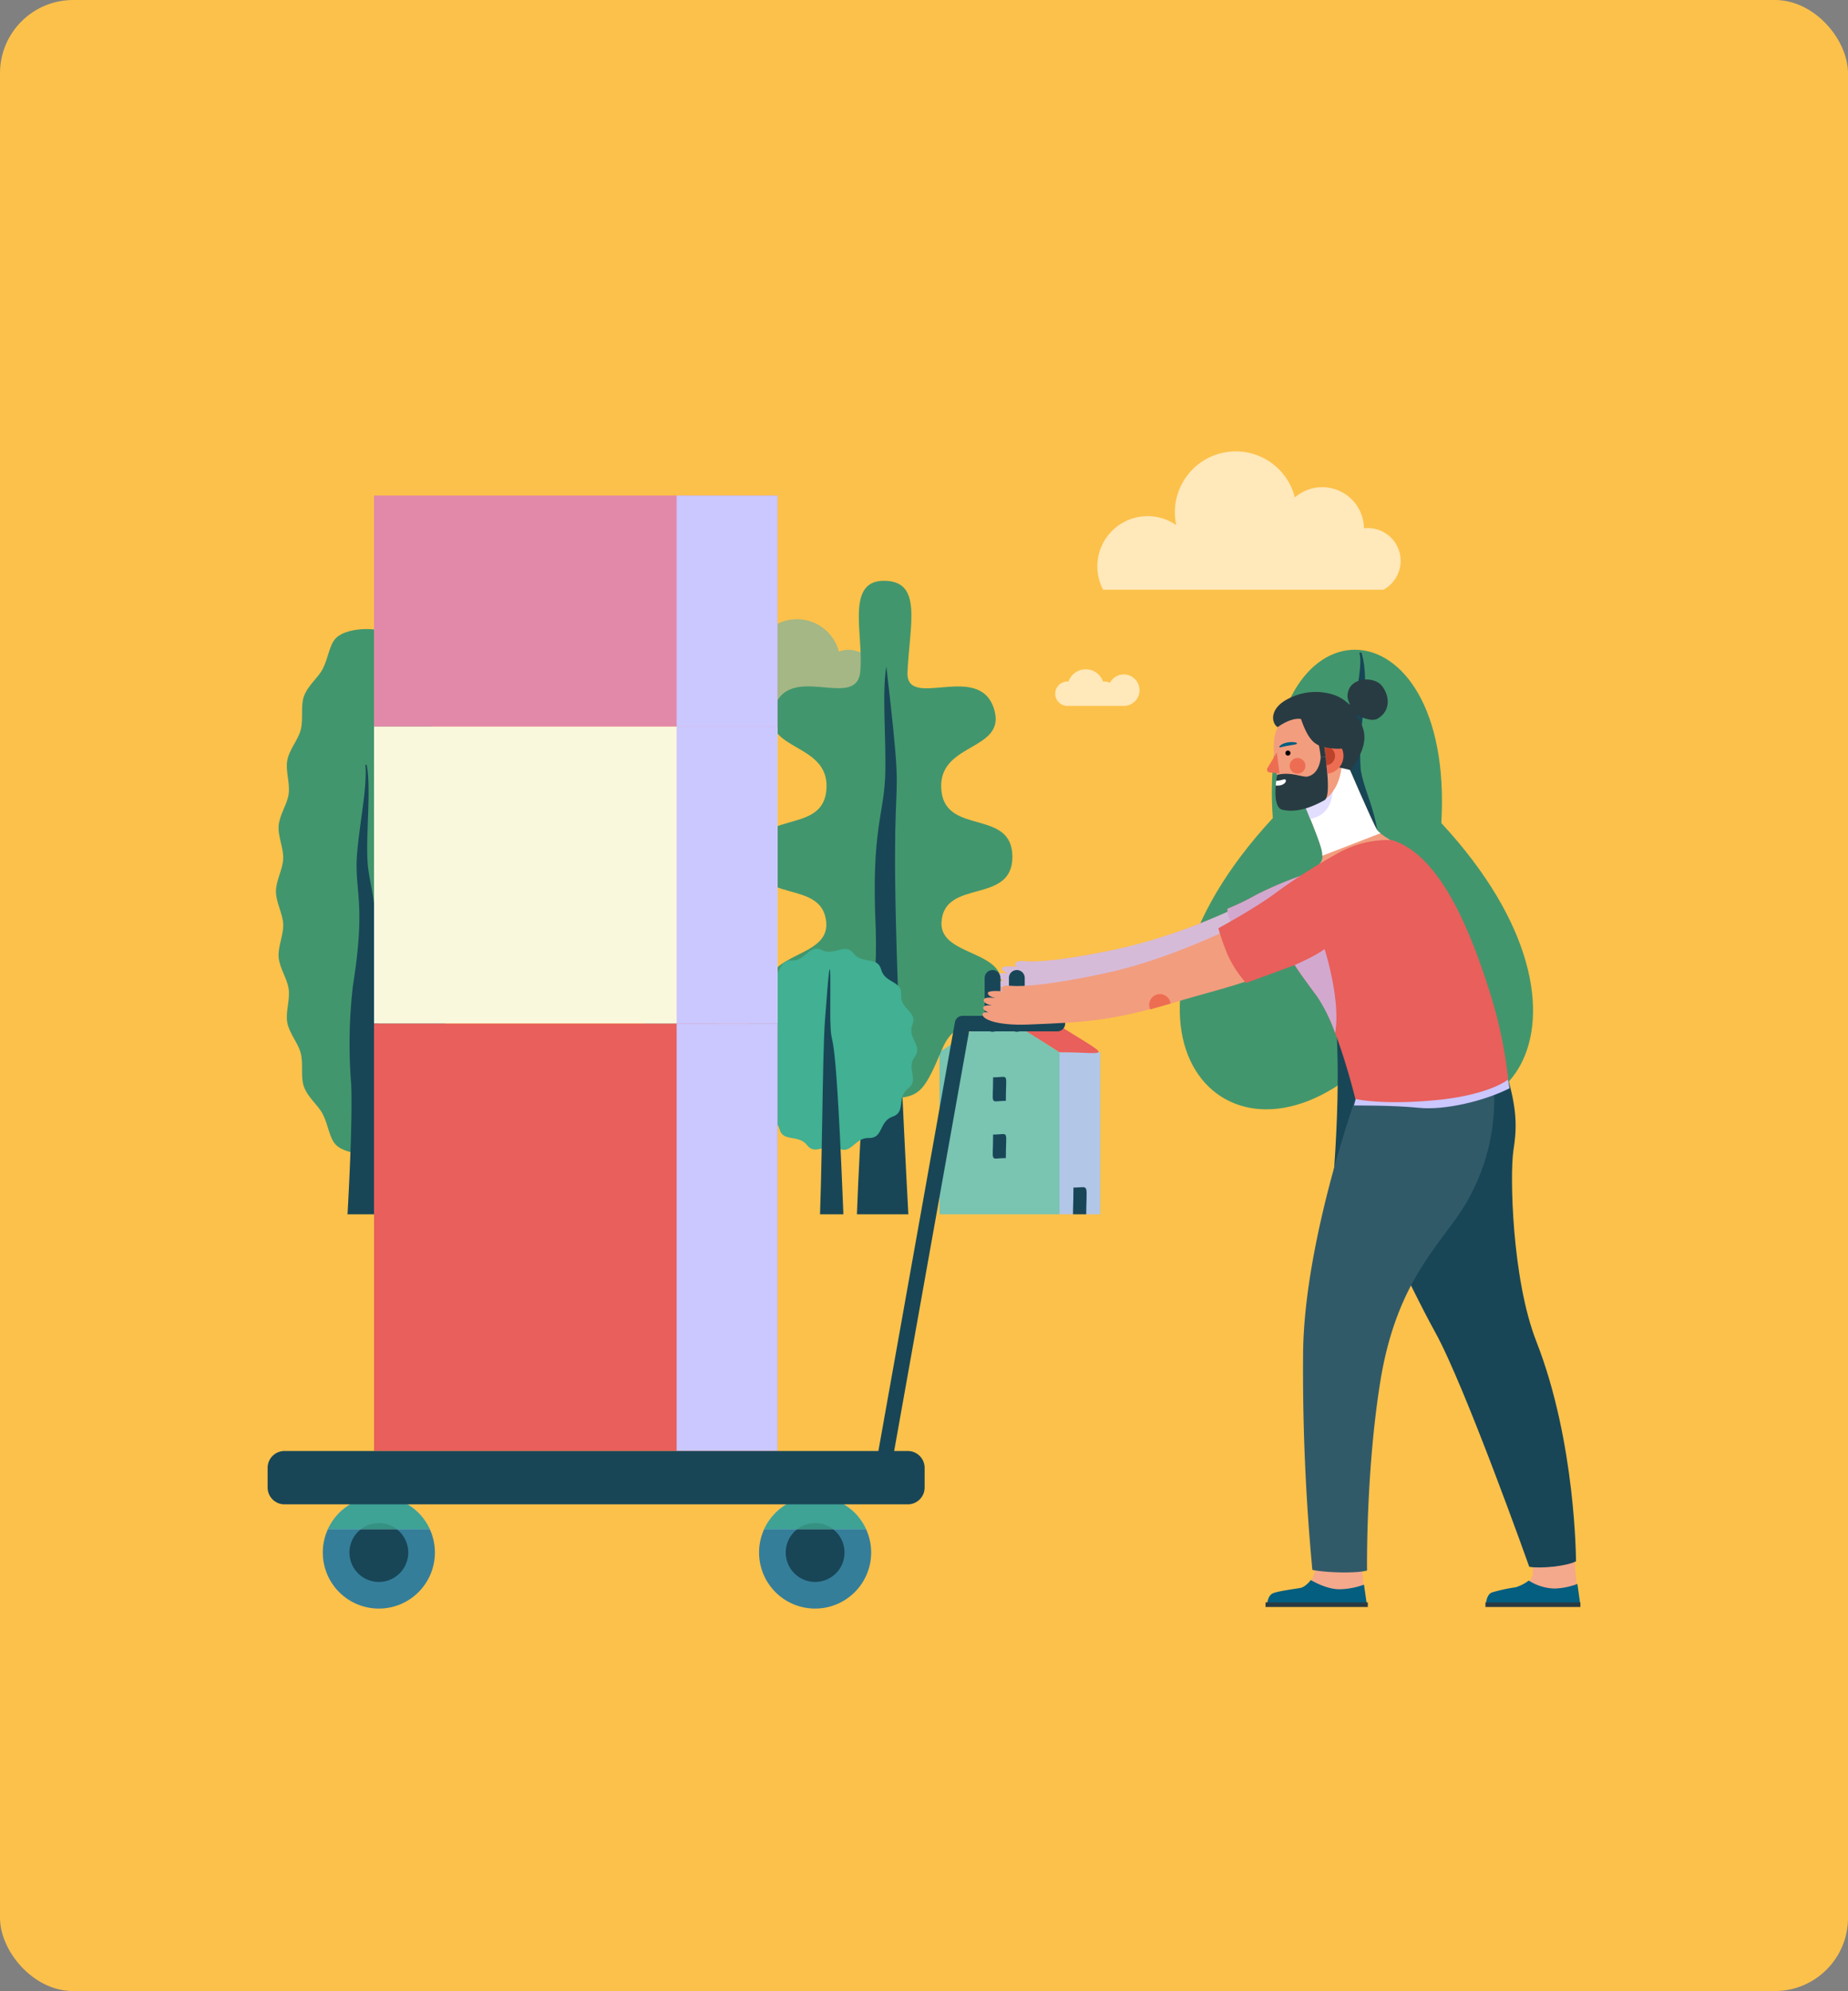 <svg xmlns="http://www.w3.org/2000/svg" xmlns:xlink="http://www.w3.org/1999/xlink" width="505" height="544" viewBox="0 0 505 544">
  <rect x="0" y="0" width="505" height="544" fill="#808080" stroke="none"/>
  <defs>
    <clipPath id="clip-path">
      <rect id="Rectángulo_7721" data-name="Rectángulo 7721" width="358.732" height="353.007" fill="none"/>
    </clipPath>
    <clipPath id="clip-path-3">
      <rect id="Rectángulo_7691" data-name="Rectángulo 7691" width="82.867" height="37.796" fill="#ffe8b9"/>
    </clipPath>
    <clipPath id="clip-path-4">
      <rect id="Rectángulo_7692" data-name="Rectángulo 7692" width="23.034" height="10.011" fill="#ffe8b9"/>
    </clipPath>
    <clipPath id="clip-path-5">
      <rect id="Rectángulo_7693" data-name="Rectángulo 7693" width="45.524" height="23.686" fill="none"/>
    </clipPath>
    <clipPath id="clip-path-7">
      <rect id="Rectángulo_7696" data-name="Rectángulo 7696" width="11.109" height="45.691" fill="none"/>
    </clipPath>
    <clipPath id="clip-path-9">
      <rect id="Rectángulo_7699" data-name="Rectángulo 7699" width="32.923" height="10.396" fill="none"/>
    </clipPath>
    <clipPath id="clip-path-10">
      <rect id="Rectángulo_7700" data-name="Rectángulo 7700" width="34.502" height="13.937" fill="none"/>
    </clipPath>
    <clipPath id="clip-path-11">
      <rect id="Rectángulo_7706" data-name="Rectángulo 7706" width="27.567" height="63.144" fill="none"/>
    </clipPath>
    <clipPath id="clip-path-12">
      <rect id="Rectángulo_7708" data-name="Rectángulo 7708" width="27.567" height="81.132" fill="none"/>
    </clipPath>
    <clipPath id="clip-path-13">
      <rect id="Rectángulo_7710" data-name="Rectángulo 7710" width="27.567" height="116.78" fill="none"/>
    </clipPath>
    <clipPath id="clip-path-14">
      <rect id="Rectángulo_7711" data-name="Rectángulo 7711" width="147.057" height="8.953" fill="none"/>
    </clipPath>
    <clipPath id="clip-path-15">
      <rect id="Rectángulo_7713" data-name="Rectángulo 7713" width="23.469" height="25.415" fill="none"/>
    </clipPath>
    <clipPath id="clip-path-16">
      <path id="Trazado_153145" data-name="Trazado 153145" d="M358.787,177.979a4.792,4.792,0,0,0-.033-.834c-.385-3.359-7.5-19.231-7.5-19.231l14.242-5.35s6.739,15.777,8.212,18.272a2.772,2.772,0,0,0,1.016.977Z" transform="translate(-351.25 -152.564)" fill="none"/>
    </clipPath>
    <linearGradient id="linear-gradient" x1="-8.562" y1="7.086" x2="-8.537" y2="7.086" gradientUnits="objectBoundingBox">
      <stop offset="0" stop-color="#f0c3a8"/>
      <stop offset="1" stop-color="#fff"/>
    </linearGradient>
    <clipPath id="clip-path-17">
      <rect id="Rectángulo_7714" data-name="Rectángulo 7714" width="10.457" height="14.044" fill="none"/>
    </clipPath>
    <clipPath id="clip-path-18">
      <rect id="Rectángulo_7715" data-name="Rectángulo 7715" width="85.504" height="34.076" fill="none"/>
    </clipPath>
    <clipPath id="clip-path-19">
      <rect id="Rectángulo_7716" data-name="Rectángulo 7716" width="42.495" height="8.603" fill="none"/>
    </clipPath>
    <clipPath id="clip-path-20">
      <rect id="Rectángulo_7717" data-name="Rectángulo 7717" width="11.36" height="22.949" fill="none"/>
    </clipPath>
  </defs>
  <g id="Grupo_88414" data-name="Grupo 88414" transform="translate(9888 7342)">
    <rect id="Rectángulo_7690" data-name="Rectángulo 7690" width="505" height="544" rx="20" transform="translate(-9888 -7342)" fill="#fcc14a"/>
    <g id="Grupo_87273" data-name="Grupo 87273" transform="translate(-9814.866 -7255.507)">
      <g id="Grupo_87272" data-name="Grupo 87272" clip-path="url(#clip-path)">
        <g id="Grupo_87228" data-name="Grupo 87228">
          <g id="Grupo_87227" data-name="Grupo 87227" clip-path="url(#clip-path)">
            <g id="Grupo_87220" data-name="Grupo 87220" transform="translate(226.74 36.837)">
              <g id="Grupo_87219" data-name="Grupo 87219">
                <g id="Grupo_87218" data-name="Grupo 87218" clip-path="url(#clip-path-3)">
                  <path id="Trazado_153105" data-name="Trazado 153105" d="M215.345,37.8a8.957,8.957,0,0,0-5.308-16.783A11.4,11.4,0,0,0,191.15,12.58a16.644,16.644,0,0,0-32.414,7.556A13.732,13.732,0,0,0,138.752,37.8Z" transform="translate(-137.184)" fill="#ffe8b9"/>
                </g>
              </g>
            </g>
            <g id="Grupo_87223" data-name="Grupo 87223" transform="translate(215.224 96.366)">
              <g id="Grupo_87222" data-name="Grupo 87222">
                <g id="Grupo_87221" data-name="Grupo 87221" clip-path="url(#clip-path-4)">
                  <path id="Trazado_153106" data-name="Trazado 153106" d="M218.675,74.8a3.335,3.335,0,1,1,0-6.67c.094,0,.186.006.279.014a5.006,5.006,0,0,1,9.456.014,3.242,3.242,0,0,1,1.881.317,4.3,4.3,0,1,1,3.786,6.325Z" transform="translate(-215.34 -64.788)" fill="#ffe8b9"/>
                </g>
              </g>
            </g>
            <g id="Grupo_87226" data-name="Grupo 87226" transform="translate(120.851 82.691)" opacity="0.48">
              <g id="Grupo_87225" data-name="Grupo 87225">
                <g id="Grupo_87224" data-name="Grupo 87224" clip-path="url(#clip-path-5)">
                  <path id="Trazado_153107" data-name="Trazado 153107" d="M189.108,127.172a7.66,7.66,0,1,0-2.615-14.852,11.846,11.846,0,0,0-22.772-.493,8.254,8.254,0,1,0-4.221,15.345Z" transform="translate(-151.243 -103.486)" fill="#46acc3"/>
                </g>
              </g>
            </g>
          </g>
        </g>
        <path id="Trazado_153108" data-name="Trazado 153108" d="M147.036,248.837l-16.664-10.752-16.126,10.752v45.691h43.9V248.837Z" transform="translate(-22.957 -47.842)" fill="#7ac4b2"/>
        <g id="Grupo_87271" data-name="Grupo 87271">
          <g id="Grupo_87270" data-name="Grupo 87270" clip-path="url(#clip-path)">
            <g id="Grupo_87231" data-name="Grupo 87231" transform="translate(124.079 200.994)" style="mix-blend-mode: multiply;isolation: isolate">
              <g id="Grupo_87230" data-name="Grupo 87230">
                <g id="Grupo_87229" data-name="Grupo 87229" clip-path="url(#clip-path-7)">
                  <rect id="Rectángulo_7695" data-name="Rectángulo 7695" width="11.109" height="45.691" fill="#cbc7ff"/>
                </g>
              </g>
            </g>
            <path id="Trazado_153109" data-name="Trazado 153109" d="M151.2,248.777c14.721,0,15.433,2.79-5.555-10.752-14.72,0-15.433-2.79,5.555,10.752" transform="translate(-27.122 -47.783)" fill="#e85f5b"/>
            <path id="Trazado_153110" data-name="Trazado 153110" d="M136.038,266.524c0-8.062,1.06-6.428-3.475-6.428,0,8.062-1.06,6.428,3.475,6.428" transform="translate(-26.617 -52.238)" fill="#184657"/>
            <path id="Trazado_153111" data-name="Trazado 153111" d="M136.038,286.091c0-8.062,1.06-6.428-3.475-6.428,0,8.062-1.06,6.428,3.475,6.428" transform="translate(-26.617 -56.17)" fill="#184657"/>
            <path id="Trazado_153112" data-name="Trazado 153112" d="M163.5,306.5c0-10.449,1.158-8.708-3.474-8.708,0,10.45-1.159,8.708,3.474,8.708" transform="translate(-32.131 -59.819)" fill="#184657"/>
            <path id="Trazado_153113" data-name="Trazado 153113" d="M262.559,248.837,245.9,238.085l-16.126,10.752v45.691h43.9V248.837Z" transform="translate(-46.171 -47.842)" fill="#7ac4b2"/>
            <g id="Grupo_87234" data-name="Grupo 87234" transform="translate(216.388 200.994)" opacity="0.7" style="mix-blend-mode: multiply;isolation: isolate">
              <g id="Grupo_87233" data-name="Grupo 87233">
                <g id="Grupo_87232" data-name="Grupo 87232" clip-path="url(#clip-path-7)">
                  <rect id="Rectángulo_7697" data-name="Rectángulo 7697" width="11.109" height="45.691" fill="#cbc7ff"/>
                </g>
              </g>
            </g>
            <path id="Trazado_153114" data-name="Trazado 153114" d="M266.723,248.777c14.721,0,15.434,2.79-5.555-10.752-14.72,0-15.433-2.79,5.555,10.752" transform="translate(-50.336 -47.783)" fill="#e85f5b"/>
            <path id="Trazado_153115" data-name="Trazado 153115" d="M251.561,266.524c0-8.062,1.06-6.428-3.475-6.428,0,8.062-1.06,6.428,3.475,6.428" transform="translate(-49.831 -52.238)" fill="#184657"/>
            <path id="Trazado_153116" data-name="Trazado 153116" d="M251.561,286.091c0-8.062,1.06-6.428-3.475-6.428,0,8.062-1.06,6.428,3.475,6.428" transform="translate(-49.831 -56.17)" fill="#184657"/>
            <path id="Trazado_153117" data-name="Trazado 153117" d="M279.025,306.5c0-10.449,1.158-8.708-3.474-8.708,0,10.45-1.159,8.708,3.474,8.708" transform="translate(-55.345 -59.819)" fill="#184657"/>
            <path id="Trazado_153118" data-name="Trazado 153118" d="M361.249,228.363c36.6,31.428,73.043-12.166,22.168-67.086,3.661-62.709-50.57-63.108-46.048-1.35-51.8,55.919-14.535,101.42,23.88,68.436" transform="translate(-62.684 -22.893)" fill="#42966d"/>
            <path id="Trazado_153119" data-name="Trazado 153119" d="M385.3,268.131c-3.165-67.944-11.446-59.239-9.264-80.823,3.5-25.463-2.535-30.805-4.256-40.239-1-11.584,2.949-22.876.183-32.211-2.071.714,2.182-3.438-3.039,18.92-5.487,23.629,4.167,29.228-1.744,46.727-8.473,25.052,2.415,20.588-3.627,87.121,4.673,1.445,17.038,2.773,21.747.505" transform="translate(-73.055 -23.08)" fill="#184657"/>
            <g id="Grupo_87237" data-name="Grupo 87237" transform="translate(11.199 246.92)" style="mix-blend-mode: multiply;isolation: isolate">
              <g id="Grupo_87236" data-name="Grupo 87236">
                <g id="Grupo_87235" data-name="Grupo 87235" clip-path="url(#clip-path-9)">
                  <path id="Trazado_153120" data-name="Trazado 153120" d="M46.939,314.215c0,2.871-7.37,5.2-16.461,5.2s-16.461-2.328-16.461-5.2,7.37-5.2,16.461-5.2,16.461,2.328,16.461,5.2" transform="translate(-14.016 -309.016)" fill="#e6e6e6"/>
                </g>
              </g>
            </g>
            <path id="Trazado_153121" data-name="Trazado 153121" d="M52.367,178.549c0,3.031-1.861,5.982-1.98,8.915-.124,3.042,1.488,6.136,1.245,9.048-.255,3.05-2.364,5.83-2.741,8.711-.4,3.057.91,6.293.382,9.129-.57,3.061-2.969,5.6-3.675,8.361-.782,3.062.079,6.451-.852,9.094-1.077,3.058-3.9,5.1-5.145,7.519-1.563,3.021-1.8,6.542-3.58,8.4-3.209,3.353-13.6,3.374-16.834,0-1.782-1.863-2.018-5.383-3.58-8.406-1.25-2.416-4.069-4.463-5.145-7.522-.931-2.642-.07-6.03-.851-9.092-.706-2.762-3.1-5.3-3.673-8.356-.528-2.834.783-6.068.383-9.123-.377-2.881-2.486-5.661-2.741-8.711-.244-2.913,1.368-6.007,1.245-9.049-.119-2.934-1.981-5.887-1.981-8.918s1.862-5.982,1.98-8.915c.124-3.041-1.488-6.136-1.245-9.048.255-3.049,2.364-5.83,2.741-8.711.4-3.057-.91-6.293-.382-9.129.571-3.061,2.969-5.6,3.675-8.36.782-3.063-.078-6.452.853-9.095,1.076-3.058,3.9-5.1,5.144-7.519,1.563-3.021,1.8-6.542,3.58-8.4,3.209-3.353,13.6-3.374,16.834,0,1.782,1.863,2.018,5.383,3.58,8.406,1.25,2.416,4.069,4.463,5.146,7.522.93,2.642.069,6.03.85,9.092.706,2.763,3.1,5.3,3.674,8.356.527,2.834-.784,6.069-.384,9.124.377,2.881,2.486,5.66,2.741,8.71.244,2.913-1.368,6.007-1.244,9.049.119,2.934,1.98,5.886,1.98,8.918" transform="translate(-0.571 -21.47)" fill="#42966d"/>
            <path id="Trazado_153122" data-name="Trazado 153122" d="M32.458,153.232c1.275,6.362-.237,19.442.241,26.3.183,4.814,2.185,9.563,2.77,22.216.792,18.265-2.614-.28,2.041,40.016,1.256,10,2.189,30.79,2.6,40.943-4.321,4.324-12.115,2.328-13.249-.159.638-10.8,1.769-31.133,1.379-41.9a137.743,137.743,0,0,1,.475-27.1c3.693-23.1.28-25.671,1.132-36.073.415-5.087,1.408-10.994,1.977-16.152.927-8.95-.259-7.923.637-8.083" transform="translate(-5.397 -30.792)" fill="#184657"/>
            <path id="Trazado_153123" data-name="Trazado 153123" d="M166.795,165.769c0,13.164,18.329,5.839,19.372,17.877.866,9.995-17.309,7.908-15.968,19.231,1.689,14.264,12.812,6.7,17.43,15.2,4.2,7.729,2.777,13.705,13.409,13.705s11.413-.792,16.834-13.557c4.619-10.875,12.045-2.074,15.792-15.94,3.048-11.283-16.536-8.938-16-18.634.669-12.066,19.372-4.714,19.372-17.878s-17.972-5.875-19.372-17.877c-1.568-13.444,17.529-10.812,14.48-22.1-3.747-13.866-24.3.289-23.773-10.542.635-13.16,4.174-24.915-6.456-24.915s-5.422,15.108-6.456,24.914c-1.136,10.785-20.027-3.324-23.773,10.542-3.048,11.283,16.049,8.652,14.48,22.1-1.4,12-19.372,4.714-19.372,17.878" transform="translate(-33.517 -18.153)" fill="#42966d"/>
            <path id="Trazado_153124" data-name="Trazado 153124" d="M215.714,272.456c-8.407-157.251.845-92.035-6.176-152.812-1.2,6.985-.091,18.97-.276,28.721-.213,11.975-3.939,15.008-2.611,43.172.531,21.906-2.846,16.39-5.287,81.063Z" transform="translate(-40.463 -24.042)" fill="#184657"/>
            <g id="Grupo_87240" data-name="Grupo 87240" transform="translate(137.911 246.026)" style="mix-blend-mode: multiply;isolation: isolate">
              <g id="Grupo_87239" data-name="Grupo 87239">
                <g id="Grupo_87238" data-name="Grupo 87238" clip-path="url(#clip-path-10)">
                  <path id="Trazado_153125" data-name="Trazado 153125" d="M172.593,314.865c0,9.288,34.5,9.3,34.5,0s-34.5-9.3-34.5,0" transform="translate(-172.593 -307.897)" fill="#e6e6e6"/>
                </g>
              </g>
            </g>
            <path id="Trazado_153126" data-name="Trazado 153126" d="M208.884,236.944c1.441-3.683-3.382-4.2-3.07-8.246.3-3.861-4.453-3.052-5.473-6.881-.984-3.695-5.156-1.326-7.566-4.424-2.325-2.988-5.207.861-8.679-.893-3.386-1.711-4.332,3.024-8.226,2.87s-2.7,4.561-6.491,5.847c-3.656,1.24-1.042,5.332-4.21,7.692-3.132,2.332.622,5.419-1.786,8.6-2.347,3.1,2.078,5.081.63,8.779-1.441,3.682,3.382,4.2,3.07,8.246-.3,3.86,4.454,3.052,5.473,6.881.984,3.694,5.156,1.326,7.566,4.424,2.325,2.988,5.207-.861,8.679.893,3.386,1.711,4.332-3.024,8.226-2.87s2.7-4.561,6.491-5.847c3.656-1.241,1.041-5.332,4.209-7.692,3.132-2.332-.622-5.419,1.787-8.6,2.346-3.1-2.078-5.081-.631-8.779" transform="translate(-32.691 -43.43)" fill="#41b093"/>
            <path id="Trazado_153127" data-name="Trazado 153127" d="M195.535,298.371c-2.51-66.543-3.538-51.445-3.843-59.915-.3-4.842.65-31.212-1.521-1.191-.744,10.159-.685,42.236-1.69,61.035,1.526,1.247,5.527,1.227,7.054.071" transform="translate(-37.875 -44.837)" fill="#184657"/>
            <path id="Trazado_153170" data-name="Trazado 153170" d="M0,0H340.27V48.511H0Z" transform="translate(0.537 245.286)" fill="#fcc14a"/>
            <rect id="Rectángulo_7702" data-name="Rectángulo 7702" width="110.266" height="63.144" transform="translate(29.074 48.895)" fill="#e289a9"/>
            <rect id="Rectángulo_7703" data-name="Rectángulo 7703" width="110.266" height="81.132" transform="translate(29.074 112.039)" fill="#faf8dc"/>
            <path id="Trazado_153171" data-name="Trazado 153171" d="M0,0H110.266V116.779H0Z" transform="translate(29.074 193.172)" fill="#e85f5b"/>
            <g id="Grupo_87243" data-name="Grupo 87243" transform="translate(111.773 48.895)" style="mix-blend-mode: multiply;isolation: isolate">
              <g id="Grupo_87242" data-name="Grupo 87242">
                <g id="Grupo_87241" data-name="Grupo 87241" clip-path="url(#clip-path-11)">
                  <rect id="Rectángulo_7705" data-name="Rectángulo 7705" width="27.567" height="63.144" transform="translate(0)" fill="#cbc7ff"/>
                </g>
              </g>
            </g>
            <g id="Grupo_87246" data-name="Grupo 87246" transform="translate(111.773 112.039)" style="mix-blend-mode: multiply;isolation: isolate">
              <g id="Grupo_87245" data-name="Grupo 87245">
                <g id="Grupo_87244" data-name="Grupo 87244" clip-path="url(#clip-path-12)">
                  <rect id="Rectángulo_7707" data-name="Rectángulo 7707" width="27.567" height="81.132" transform="translate(0 0)" fill="#cbc7ff"/>
                </g>
              </g>
            </g>
            <g id="Grupo_87249" data-name="Grupo 87249" transform="translate(111.773 193.171)" style="mix-blend-mode: multiply;isolation: isolate">
              <g id="Grupo_87248" data-name="Grupo 87248">
                <g id="Grupo_87247" data-name="Grupo 87247" clip-path="url(#clip-path-13)">
                  <rect id="Rectángulo_7709" data-name="Rectángulo 7709" width="27.567" height="116.779" transform="translate(0 0.001)" fill="#cbc7ff"/>
                </g>
              </g>
            </g>
            <path id="Trazado_153128" data-name="Trazado 153128" d="M49.5,418.765A15.315,15.315,0,1,1,34.186,403.45,15.315,15.315,0,0,1,49.5,418.765" transform="translate(-3.792 -81.072)" fill="#357e9a"/>
            <path id="Trazado_153129" data-name="Trazado 153129" d="M44.053,420.595a8.036,8.036,0,1,1-8.037-8.037,8.037,8.037,0,0,1,8.037,8.037" transform="translate(-5.622 -82.902)" fill="#184657"/>
            <path id="Trazado_153130" data-name="Trazado 153130" d="M198.7,418.765a15.315,15.315,0,1,1-15.315-15.315A15.315,15.315,0,0,1,198.7,418.765" transform="translate(-33.774 -81.072)" fill="#357e9a"/>
            <path id="Trazado_153131" data-name="Trazado 153131" d="M193.255,420.595a8.036,8.036,0,1,1-8.037-8.037,8.037,8.037,0,0,1,8.037,8.037" transform="translate(-35.604 -82.902)" fill="#184657"/>
            <g id="Grupo_87252" data-name="Grupo 87252" transform="translate(16.476 322.377)" opacity="0.7" style="mix-blend-mode: multiply;isolation: isolate">
              <g id="Grupo_87251" data-name="Grupo 87251">
                <g id="Grupo_87250" data-name="Grupo 87250" clip-path="url(#clip-path-14)">
                  <path id="Trazado_153132" data-name="Trazado 153132" d="M169.821,412.4h27.837a15.295,15.295,0,0,0-27.837,0" transform="translate(-50.601 -403.449)" fill="#cbc7ff"/>
                  <path id="Trazado_153133" data-name="Trazado 153133" d="M20.619,412.4H48.456a15.295,15.295,0,0,0-27.837,0" transform="translate(-20.619 -403.449)" fill="#cbc7ff"/>
                  <path id="Trazado_153134" data-name="Trazado 153134" d="M169.821,412.4h27.837a15.295,15.295,0,0,0-27.837,0" transform="translate(-50.601 -403.449)" fill="#41b093"/>
                  <path id="Trazado_153135" data-name="Trazado 153135" d="M20.619,412.4H48.456a15.295,15.295,0,0,0-27.837,0" transform="translate(-20.619 -403.449)" fill="#41b093"/>
                </g>
              </g>
            </g>
            <path id="Trazado_153136" data-name="Trazado 153136" d="M174.937,402.475H4.6a4.6,4.6,0,0,1-4.6-4.6V392.5a4.6,4.6,0,0,1,4.6-4.6H174.937a4.6,4.6,0,0,1,4.6,4.6v5.376a4.6,4.6,0,0,1-4.6,4.6" transform="translate(0 -77.947)" fill="#184657"/>
            <path id="Trazado_153137" data-name="Trazado 153137" d="M209.413,367.407a2.123,2.123,0,0,1-2.09-2.494l22.147-124.068a2.12,2.12,0,0,1,2.087-1.748h25.917a2.12,2.12,0,1,1,0,4.241H233.334L211.5,365.658a2.12,2.12,0,0,1-2.085,1.748" transform="translate(-41.654 -48.046)" fill="#184657"/>
            <path id="Trazado_153138" data-name="Trazado 153138" d="M249.336,223.694c.036-.618.809-.662,1.624-.535-.773-.3-1.477-.728-1.444-1.3.038-.638,1.212-.691,2.355-.59-1.133-.265-2.278-.72-2.235-1.471.047-.8,1.671-.766,3.137-.568-1.04-.286-2.027-.726-1.99-1.359.039-.675,2.34-.644,4.587-.45l-.348-.042c-1.174-.142-1-1.831,1.935-1.513s10.963-.152,26.564-3.574c14.182-3.11,28.733-9.617,38.808-14.488,3.217,2.95,6.885,9.4,8.229,12.93-7.053,4.03-17.013,6.2-27.28,9.247-18.437,5.466-25.071,5.846-41.438,6.484-8.559.334-12.58-1.445-12.5-2.77" transform="translate(-50.103 -39.748)" fill="#f29d7e"/>
            <path id="Trazado_153139" data-name="Trazado 153139" d="M312.078,225.379a2.933,2.933,0,0,0-5.629,1.653,2.865,2.865,0,0,0,.161.414c1.776-.491,3.624-1.024,5.562-1.593a2.905,2.905,0,0,0-.094-.474" transform="translate(-61.556 -44.866)" fill="#ed6d53"/>
            <path id="Trazado_153140" data-name="Trazado 153140" d="M368.989,395.914c-.157,10.048-1.413,20.83-1.1,26.325a84.7,84.7,0,0,0,.941,9.028H342.167s1.7-3.219,7.981-3.847c4.207-.421,5.5-5.024,5.5-12.09s-2.355-19-2.355-19Z" transform="translate(-68.757 -79.558)" fill="#f4a88c"/>
            <path id="Trazado_153141" data-name="Trazado 153141" d="M438.982,394.081c1.413,7.222,1.831,25.016,2.3,28.784s.523,7.379.523,7.379h-24.79s.419-2.983,2.617-3.088c7.067-.337,8.461-1.256,9.717-3.978s-3.4-22.347-5.129-27.842,14.759-1.256,14.759-1.256" transform="translate(-83.799 -78.876)" fill="#f4a88c"/>
            <path id="Trazado_153142" data-name="Trazado 153142" d="M414.554,260.86c2.669,9.42,2.2,14.288,1.413,19.469-.965,6.372-.456,34.927,6.281,52.125,10.826,27.64,10.826,60.05,10.826,60.05-2.55,1.358-9.567,2.031-12.762,1.511,0,0-17.533-49.314-25.7-64.073-7.565-13.675-18.683-38.466-18.683-38.466l20.882-30.616Z" transform="translate(-75.542 -52.419)" fill="#184657"/>
            <path id="Trazado_153143" data-name="Trazado 153143" d="M406.083,261.057a55.837,55.837,0,0,1-9.368,36.687c-6.961,10.1-17.479,20.305-21.562,46.055-3.935,24.819-3.563,51.264-3.563,51.264-2.98.835-11.1.616-14.945-.169a584.21,584.21,0,0,1-2.531-59.26c.314-32.029,15.7-73.479,15.7-73.479Z" transform="translate(-71.153 -52.459)" fill="#315a69"/>
            <path id="Trazado_153144" data-name="Trazado 153144" d="M374.673,186.528c-4.72,5.9-14.474,5.708-16.539,4.844-3.715-1.555-4.157-2.545-5.747-5.716,5.986-6.018,6.716-5.471,6.368-8.511-.385-3.358-7.5-19.231-7.5-19.231l14.242-5.35s6.739,15.778,8.212,18.272c.89,1.508,5.156,3.5,7.113,5.093-.925,4.3-3.318,7.069-6.144,10.6" transform="translate(-70.583 -30.657)" fill="#f29d7e"/>
            <g id="Grupo_87257" data-name="Grupo 87257" transform="translate(280.667 121.907)" style="mix-blend-mode: multiply;isolation: isolate">
              <g id="Grupo_87256" data-name="Grupo 87256">
                <g id="Grupo_87255" data-name="Grupo 87255" clip-path="url(#clip-path-15)">
                  <g id="Grupo_87254" data-name="Grupo 87254" transform="translate(0 0)">
                    <g id="Grupo_87253" data-name="Grupo 87253" clip-path="url(#clip-path-16)">
                      <rect id="Rectángulo_7712" data-name="Rectángulo 7712" width="32.268" height="33.158" transform="matrix(0.898, -0.441, 0.441, 0.898, -10.055, 4.938)" fill="url(#linear-gradient)"/>
                    </g>
                  </g>
                </g>
              </g>
            </g>
            <g id="Grupo_87260" data-name="Grupo 87260" transform="translate(280.625 123.219)" opacity="0.58" style="mix-blend-mode: multiply;isolation: isolate">
              <g id="Grupo_87259" data-name="Grupo 87259">
                <g id="Grupo_87258" data-name="Grupo 87258" clip-path="url(#clip-path-17)">
                  <path id="Trazado_153146" data-name="Trazado 153146" d="M357.042,167.788a10.168,10.168,0,0,1-1.654.463c-2.112-5.533-4.191-10.672-4.191-10.672l9.622-3.372c1.8,6.171.757,11.961-3.777,13.582" transform="translate(-351.197 -154.206)" fill="#cbc7ff"/>
                </g>
              </g>
            </g>
            <path id="Trazado_153147" data-name="Trazado 153147" d="M344.319,148.968c.722,6.857,3.856,12.222,10.43,11.455,5.04-.53,8.539-6.518,7.819-13.375s-3.027-12.234-10.43-11.455c-8.153.857-8.54,6.518-7.819,13.375" transform="translate(-69.14 -27.232)" fill="#f29d7e"/>
            <path id="Trazado_153148" data-name="Trazado 153148" d="M370.507,135.866c1.9,3.252,4.945,6.647-1.269,15.363l-4.834-1.107,2.32-10.51Z" transform="translate(-73.226 -27.302)" fill="#283b42"/>
            <path id="Trazado_153149" data-name="Trazado 153149" d="M348.071,149.155a.69.69,0,1,0,.614-.758.689.689,0,0,0-.614.758" transform="translate(-69.943 -29.819)"/>
            <path id="Trazado_153150" data-name="Trazado 153150" d="M362.189,153.849a4.891,4.891,0,1,0-1.024-9.729Z" transform="translate(-72.575 -28.955)" fill="#ed6d53"/>
            <path id="Trazado_153151" data-name="Trazado 153151" d="M328.269,200.18c-.419,3.459,5.875,12.623,5.875,12.623L350.7,192.7l-2.1-1.623a103.45,103.45,0,0,0-12.508,5.318,65.762,65.762,0,0,1-7.82,3.784" transform="translate(-65.961 -38.397)" fill="#e85f5b"/>
            <g id="Grupo_87263" data-name="Grupo 87263" transform="translate(199.232 152.681)" opacity="0.7" style="mix-blend-mode: multiply;isolation: isolate">
              <g id="Grupo_87262" data-name="Grupo 87262">
                <g id="Grupo_87261" data-name="Grupo 87261" clip-path="url(#clip-path-18)">
                  <path id="Trazado_153152" data-name="Trazado 153152" d="M334.839,192.7l-2.1-1.623a103.45,103.45,0,0,0-12.508,5.318,65.692,65.692,0,0,1-7.82,3.784,3.654,3.654,0,0,0,.015.851,158.834,158.834,0,0,1-28.906,9.908c-15.6,3.422-23.628,3.892-26.565,3.573s-3.108,1.37-1.935,1.513l.348.042c-2.246-.193-4.547-.225-4.587.45-.037.634.951,1.073,1.991,1.359-1.467-.2-3.091-.235-3.137.569-.044.75,1.1,1.2,2.234,1.47-1.143-.1-2.317-.048-2.354.59-.034.574.671,1,1.444,1.3-.816-.128-1.589-.083-1.624.535-.077,1.325,3.944,3.1,12.5,2.77,13.705-.535,20.589-.89,33.292-4.2.01.022.015.045.026.066,1.776-.491,3.624-1.024,5.562-1.593l0-.009c.83-.239,1.677-.485,2.56-.747,10.266-3.044,20.226-5.216,27.279-9.247a44.49,44.49,0,0,0-3.645-7.053Z" transform="translate(-249.335 -191.077)" fill="#cbc7ff"/>
                </g>
              </g>
            </g>
            <path id="Trazado_153153" data-name="Trazado 153153" d="M362.007,152.13a2.578,2.578,0,1,0-.539-5.128Z" transform="translate(-72.636 -29.537)" fill="#bd422a"/>
            <path id="Trazado_153154" data-name="Trazado 153154" d="M349.552,153.309a2.143,2.143,0,1,0,1.907-2.356,2.143,2.143,0,0,0-1.907,2.356" transform="translate(-70.239 -30.331)" fill="#ed6d53"/>
            <path id="Trazado_153155" data-name="Trazado 153155" d="M344.466,149.052l-2.567,4.265a.794.794,0,0,0,.615,1.2l2.674.223Z" transform="translate(-68.68 -29.952)" fill="#ed6d53"/>
            <path id="Trazado_153156" data-name="Trazado 153156" d="M360.842,145.627l.467,3.817-1.339.216a27.138,27.138,0,0,0-.682-3.982Z" transform="translate(-72.198 -29.263)" fill="#283b42"/>
            <path id="Trazado_153157" data-name="Trazado 153157" d="M345.081,137.117c-1.812-1.239-2.163-5.193,2.875-7.728a15.98,15.98,0,0,1,11.914-1.273c3.243.892,4.618,2.838,4.97,2.832-.161-.723-1.008-1.582-.451-3.622,1.044-3.829,7.068-4.132,9.181-1.514s2.559,6.85-1.175,8.995c-1.671.96-5-.575-6.015-1.3-.088.866,1.261,2.368.8,5.626-.772,5.493-8.43,3.747-10.386,3.121-2.607-.834-4.019-3.7-5.31-7.345,0,0-2.264-.7-6.405,2.213" transform="translate(-69.097 -24.938)" fill="#283b42"/>
            <path id="Trazado_153158" data-name="Trazado 153158" d="M350.633,146.07c-.376.1-.747.165-1.113.229l-1.086.186c-.359.06-.714.129-1.067.2-.176.038-.353.074-.528.117l-.553.136a.3.3,0,0,1-.045.01.2.2,0,0,1-.074,0,.219.219,0,0,1-.149-.1.207.207,0,0,1,.357-.208.2.2,0,0,0-.141-.1.36.36,0,0,0-.066,0,.165.165,0,0,0-.028,0s.012-.016.018-.022l.054-.05.119-.1c.081-.062.167-.118.253-.173a3.891,3.891,0,0,1,.543-.274,5.367,5.367,0,0,1,1.153-.329,6.52,6.52,0,0,1,1.181-.086,4.92,4.92,0,0,1,1.17.148.213.213,0,0,1,0,.412" transform="translate(-69.526 -29.239)" fill="#035e80"/>
            <path id="Trazado_153159" data-name="Trazado 153159" d="M345.117,155.447s-1.685,8.769,1.422,9.521c4.729,1.144,9.76-1.652,11.534-2.614,1.6-.867.642-8.386.642-8.386l-.344-3.564-1.338.216s-.187,4.636-3.686,5.3c-1.2.23-4.594-1.428-8.229-.476" transform="translate(-69.259 -30.223)" fill="#283b42"/>
            <path id="Trazado_153160" data-name="Trazado 153160" d="M345.471,158.59a4.9,4.9,0,0,1-.575.023c-.048.388-.1.826-.133,1.3a3.319,3.319,0,0,0,.864.021c1.119-.118,1.97-.74,1.9-1.39s-.939-.067-2.058.05" transform="translate(-69.279 -31.797)" fill="#fff"/>
            <g id="Grupo_87266" data-name="Grupo 87266" transform="translate(296.883 207.708)" style="mix-blend-mode: multiply;isolation: isolate">
              <g id="Grupo_87265" data-name="Grupo 87265">
                <g id="Grupo_87264" data-name="Grupo 87264" clip-path="url(#clip-path-19)">
                  <path id="Trazado_153161" data-name="Trazado 153161" d="M414.038,263.083c-6.8,3.454-17.689,6.071-24.807,5.338s-17.689-.628-17.689-.628l.733-2.826,41.24-5.024Z" transform="translate(-371.543 -259.943)" fill="#cbc7ff"/>
                </g>
              </g>
            </g>
            <path id="Trazado_153162" data-name="Trazado 153162" d="M247.373,240.326a2.161,2.161,0,0,1-2.161-2.161v-12.5a2.161,2.161,0,1,1,4.321,0v12.5a2.16,2.16,0,0,1-2.161,2.161" transform="translate(-49.275 -44.912)" fill="#184657"/>
            <path id="Trazado_153163" data-name="Trazado 153163" d="M255.678,240.326a2.16,2.16,0,0,1-2.161-2.161v-12.5a2.161,2.161,0,1,1,4.321,0v12.5a2.16,2.16,0,0,1-2.161,2.161" transform="translate(-50.943 -44.912)" fill="#184657"/>
            <path id="Trazado_153164" data-name="Trazado 153164" d="M244.5,232.1c.036-.618.809-.662,1.624-.535-.773-.3-1.477-.728-1.444-1.3.038-.638,1.212-.691,2.355-.59-1.133-.265-2.279-.72-2.235-1.47.047-.8,1.671-.767,3.137-.569-1.04-.286-2.028-.726-1.99-1.359.039-.675,2.34-.643,4.587-.45l-.348-.042c-1.174-.142-1-1.831,1.935-1.513s10.963-.152,26.564-3.573c14.182-3.111,28.733-9.618,38.808-14.488,3.217,2.949,6.885,9.4,8.228,12.929-7.052,4.03-17.012,6.2-27.279,9.247-18.437,5.466-25.071,5.846-41.438,6.484-8.559.335-12.581-1.444-12.5-2.77" transform="translate(-49.132 -41.437)" fill="#f29d7e"/>
            <path id="Trazado_153165" data-name="Trazado 153165" d="M307.244,233.785a2.933,2.933,0,0,0-5.629,1.653,2.864,2.864,0,0,0,.161.414c1.776-.491,3.624-1.024,5.562-1.593a2.908,2.908,0,0,0-.094-.474" transform="translate(-60.585 -46.555)" fill="#ed6d53"/>
            <path id="Trazado_153166" data-name="Trazado 153166" d="M372.631,179.011c12.194,3.847,20.358,21.693,26.377,40.585a122.747,122.747,0,0,1,5.339,24.807s-5.024,4.239-19.783,5.652-21.98-.314-21.98-.314-5.024-20.724-10.52-28.1-6.107-8.478-6.107-8.478-8.061,3.023-13.267,4.87a31.421,31.421,0,0,1-4.869-7.389,63.022,63.022,0,0,1-2.686-7.557s10.243-5.541,15.784-9.74a155.966,155.966,0,0,1,16.289-10.412,27.882,27.882,0,0,1,15.424-3.923" transform="translate(-65.335 -35.963)" fill="#e85f5b"/>
            <g id="Grupo_87269" data-name="Grupo 87269" transform="translate(280.706 172.801)" opacity="0.7" style="mix-blend-mode: multiply;isolation: isolate">
              <g id="Grupo_87268" data-name="Grupo 87268">
                <g id="Grupo_87267" data-name="Grupo 87267" clip-path="url(#clip-path-20)">
                  <path id="Trazado_153167" data-name="Trazado 153167" d="M362.3,239.206a44.729,44.729,0,0,0-4.983-10.074c-5.5-7.379-6.023-8.52-6.023-8.52,6.3-2.77,8.126-4.355,8.126-4.355s4.507,14.008,2.88,22.949" transform="translate(-351.298 -216.257)" fill="#cbc7ff"/>
                </g>
              </g>
            </g>
            <path id="Trazado_153168" data-name="Trazado 153168" d="M341.841,438.485s.168-2.267,1.595-2.855,5.878-1.175,7.389-1.427,2.939-2.183,2.939-2.183,4.366,2.687,8.145,2.519a20.409,20.409,0,0,0,6.381-1.259l.755,5.206Z" transform="translate(-68.692 -86.813)" fill="#035e80"/>
            <path id="Trazado_153169" data-name="Trazado 153169" d="M416.691,438.325s.162-2.267,1.542-2.855a43.323,43.323,0,0,1,6.538-1.427,11.484,11.484,0,0,0,3.591-1.847,13.518,13.518,0,0,0,7.123,2.183,19.17,19.17,0,0,0,6.169-1.259l.73,5.206Z" transform="translate(-83.733 -86.848)" fill="#035e80"/>
            <rect id="Rectángulo_7718" data-name="Rectángulo 7718" width="25.944" height="1.256" transform="translate(332.787 351.316)" fill="#283b42"/>
            <rect id="Rectángulo_7719" data-name="Rectángulo 7719" width="27.943" height="1.256" transform="translate(272.7 351.316)" fill="#283b42"/>
          </g>
        </g>
      </g>
    </g>
  </g>
</svg>
